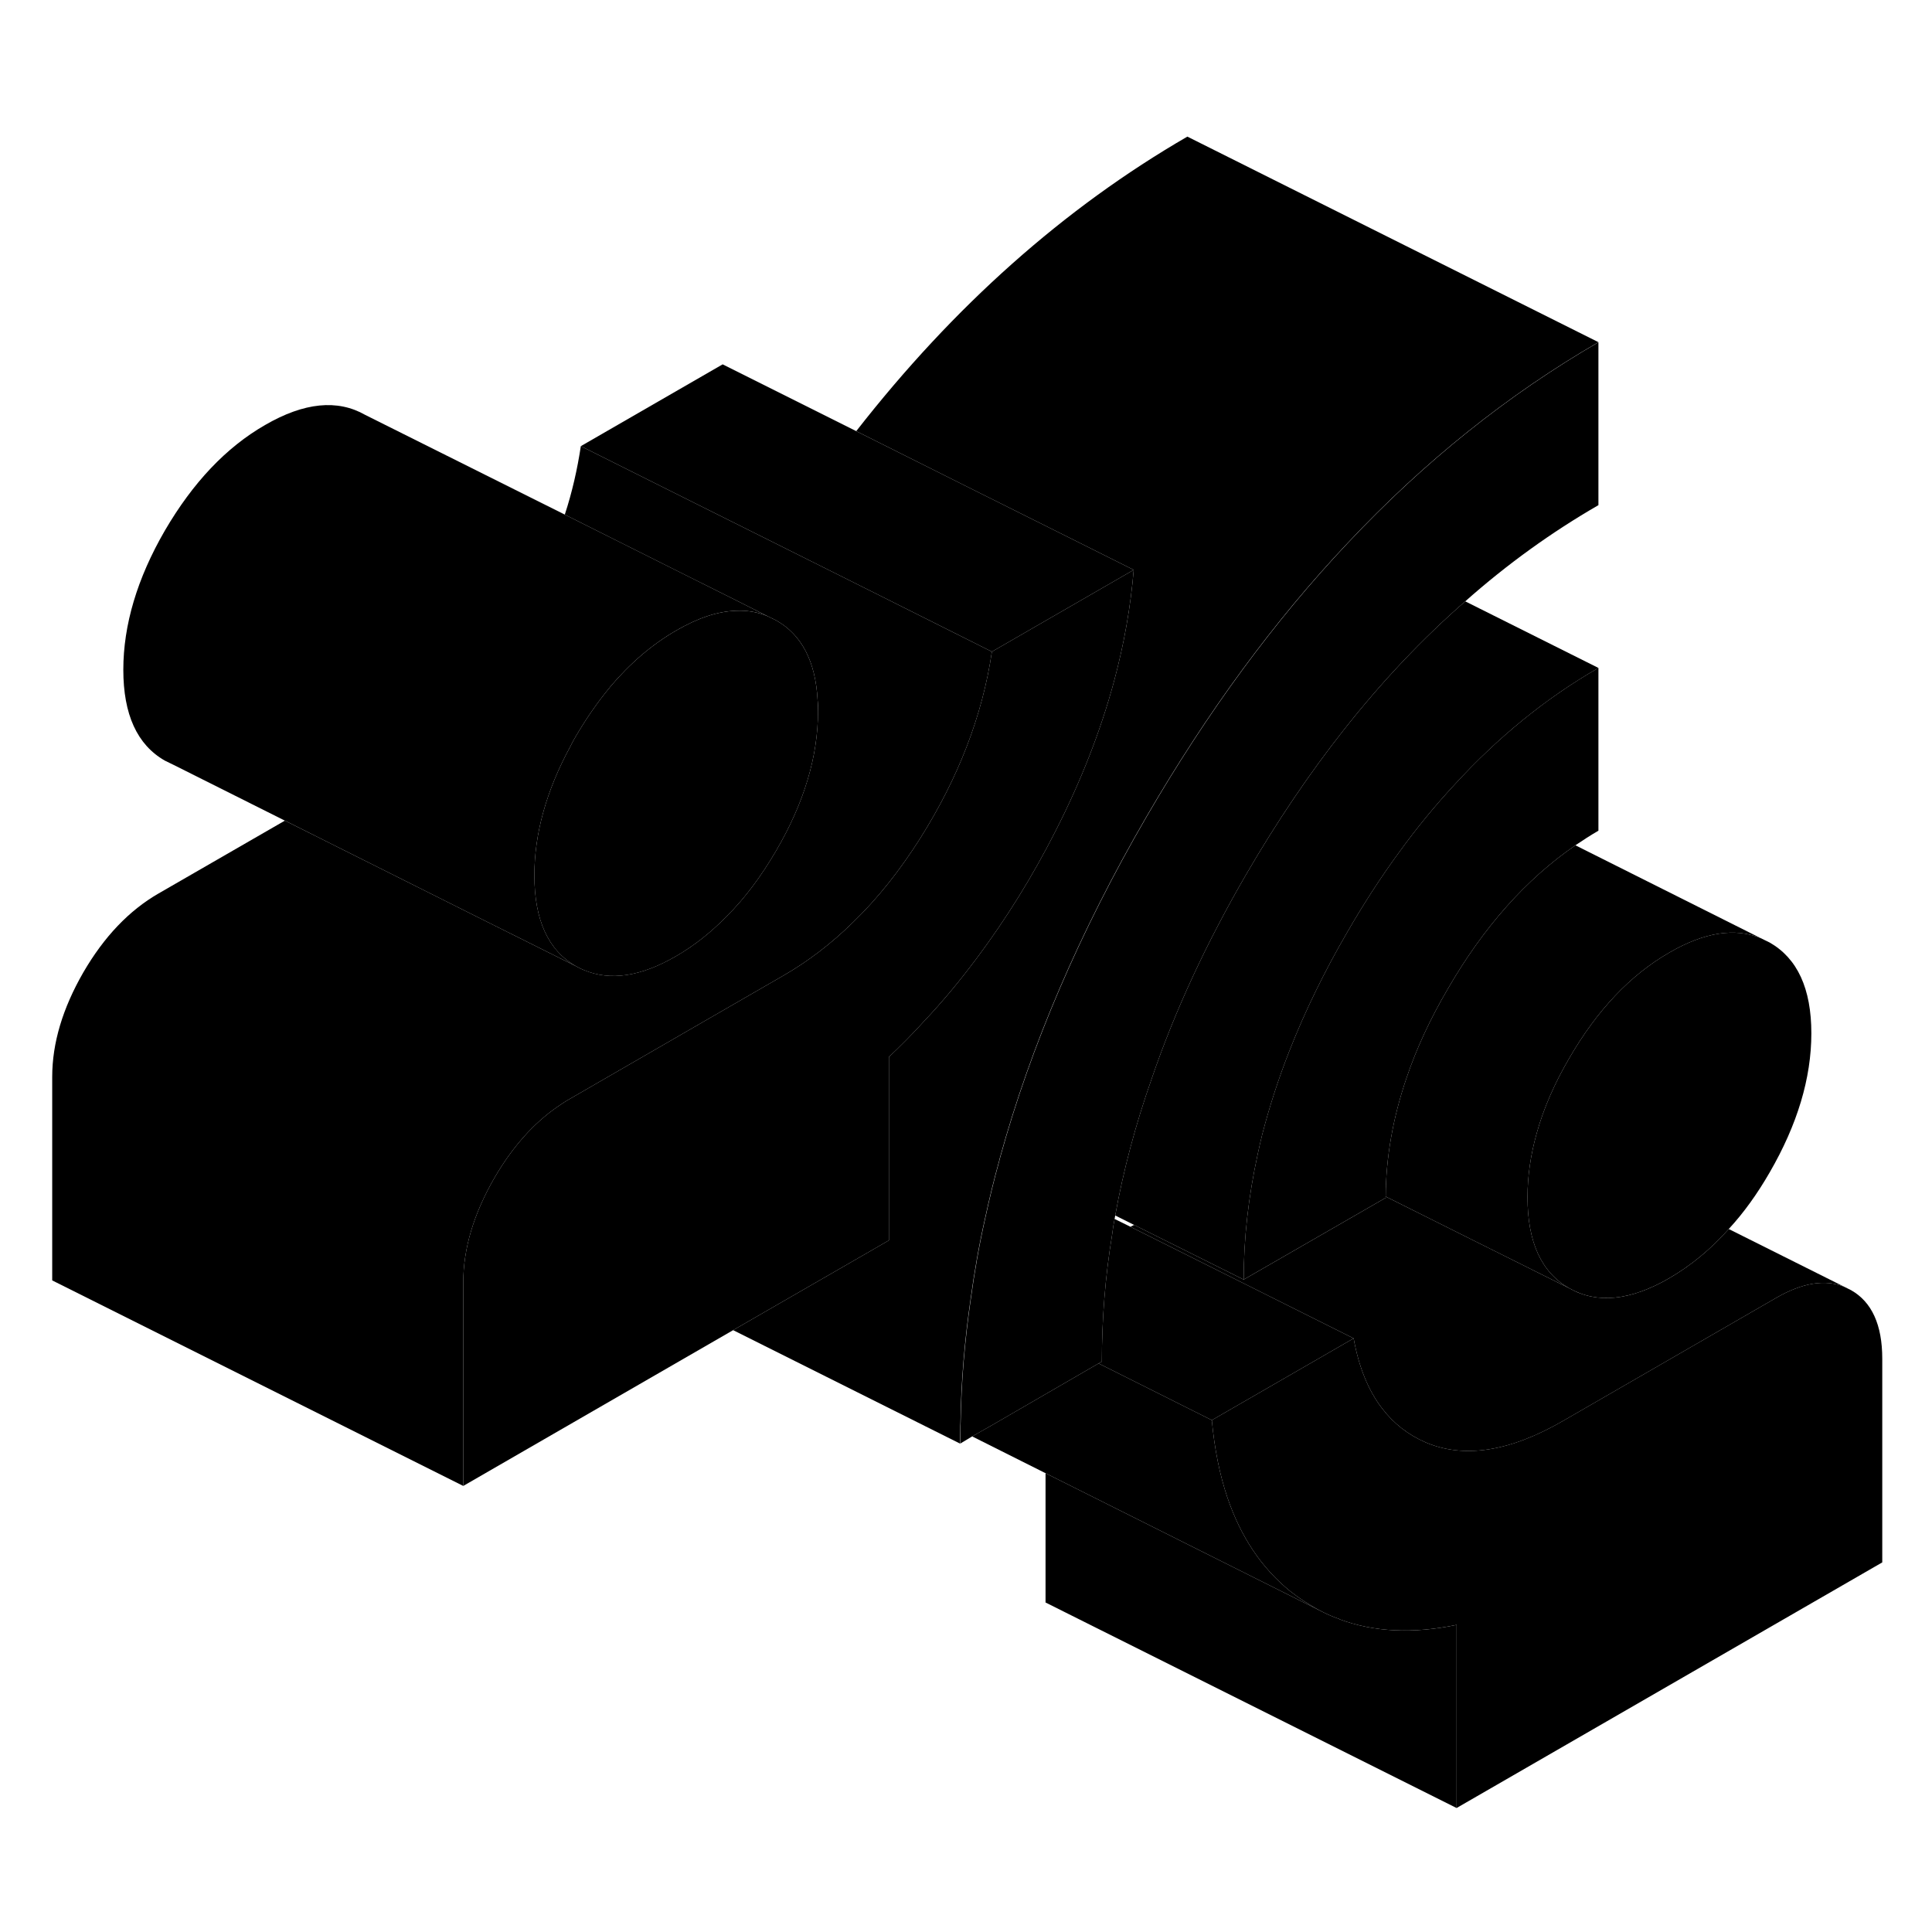 <svg width="48" height="48" viewBox="0 0 94 86" class="pr-icon-iso-duotone-secondary" xmlns="http://www.w3.org/2000/svg"
     stroke-width="1px" stroke-linecap="round" stroke-linejoin="round">
    <path d="M88.13 46.277C88.13 48.457 87.45 50.717 86.1 53.047C85.5 54.087 84.84 55.007 84.11 55.797C83.24 56.777 82.27 57.577 81.22 58.187C79.32 59.287 77.7 59.447 76.35 58.677C74.99 57.907 74.32 56.427 74.32 54.247C74.32 53.227 74.47 52.187 74.77 51.127C75.1 49.937 75.63 48.717 76.35 47.487C77.7 45.157 79.32 43.437 81.22 42.347C82.92 41.357 84.41 41.127 85.67 41.647L86.1 41.857C87.45 42.627 88.13 44.097 88.13 46.277Z"
          class="pr-icon-iso-duotone-primary-stroke" stroke-linejoin="round"/>
    <path d="M77.77 12.648V20.578C75.5 21.887 73.33 23.448 71.29 25.258C69.19 27.087 67.21 29.188 65.36 31.538C63.69 33.657 62.12 35.987 60.64 38.528C58.7 41.867 57.16 45.188 56.04 48.468C55.25 50.708 54.66 52.928 54.26 55.138C54.25 55.188 54.24 55.248 54.23 55.307C54.18 55.557 54.14 55.818 54.11 56.068C53.77 58.138 53.61 60.197 53.61 62.248L53.45 62.337L48.27 65.338L47.3 65.888L46.72 66.237C46.72 66.028 46.72 65.828 46.73 65.618V65.597C46.73 65.468 46.73 65.338 46.74 65.207C46.77 63.227 46.94 61.237 47.23 59.227C47.41 57.907 47.64 56.587 47.94 55.258C48.14 54.337 48.36 53.417 48.62 52.487C48.63 52.438 48.64 52.388 48.66 52.328C50.16 46.877 52.53 41.347 55.78 35.748C58.74 30.657 62 26.207 65.59 22.407C69.31 18.448 73.38 15.197 77.78 12.648H77.77Z"
          class="pr-icon-iso-duotone-primary-stroke" stroke-linejoin="round"/>
    <path d="M39.8 30.608C39.8 32.788 39.13 35.048 37.77 37.378C37.04 38.628 36.24 39.708 35.35 40.588C34.59 41.368 33.78 42.008 32.9 42.518C31.18 43.518 29.69 43.738 28.41 43.198C28.28 43.148 28.15 43.078 28.02 43.008C26.67 42.238 26 40.758 26 38.588C26 36.568 26.58 34.468 27.75 32.318C27.83 32.148 27.92 31.988 28.02 31.817C28.53 30.948 29.08 30.157 29.66 29.457C29.67 29.448 29.68 29.448 29.67 29.438C30.65 28.278 31.72 27.358 32.9 26.678C33.95 26.068 34.91 25.748 35.79 25.718C36.34 25.688 36.86 25.778 37.34 25.978L37.77 26.188C39.01 26.888 39.68 28.188 39.78 30.058C39.79 30.238 39.8 30.418 39.8 30.608Z"
          class="pr-icon-iso-duotone-primary-stroke" stroke-linejoin="round"/>
    <path d="M91.58 62.107V72.017L70.87 83.967V75.057C68.75 75.497 66.85 75.407 65.18 74.787L65.15 74.767C64.89 74.677 64.63 74.567 64.39 74.447L64.35 74.427C64.09 74.297 63.83 74.147 63.59 73.987L63.54 73.957L63.5 73.937C63.25 73.777 63 73.597 62.76 73.407C61.38 72.287 60.37 70.777 59.72 68.867C59.34 67.747 59.09 66.487 58.96 65.097L65.86 61.117C66.11 62.507 66.57 63.647 67.24 64.517C67.8 65.257 68.51 65.807 69.36 66.177C71.23 66.977 73.46 66.627 76.04 65.137L86.4 59.157C87.69 58.407 88.81 58.227 89.75 58.617L90.07 58.777C91.07 59.347 91.58 60.457 91.58 62.107Z"
          class="pr-icon-iso-duotone-primary-stroke" stroke-linejoin="round"/>
    <path d="M70.87 75.058V83.968L50.87 73.968V67.677L64.35 74.427L64.39 74.448C64.63 74.567 64.89 74.677 65.15 74.767L65.18 74.787C66.85 75.407 68.75 75.498 70.87 75.058Z"
          class="pr-icon-iso-duotone-primary-stroke" stroke-linejoin="round"/>
    <path d="M77.77 28.497V36.417C77.39 36.637 77.02 36.877 76.65 37.127C74.25 38.777 72.18 41.107 70.44 44.117C69.59 45.567 68.92 47.007 68.44 48.427C67.77 50.387 67.43 52.317 67.42 54.217V54.277L60.51 58.257C60.51 56.257 60.74 54.227 61.19 52.167C61.26 51.847 61.33 51.527 61.41 51.207C61.76 49.857 62.2 48.487 62.74 47.117C63.49 45.207 64.43 43.277 65.56 41.337C66.35 39.967 67.18 38.687 68.05 37.497C68.91 36.307 69.81 35.207 70.76 34.187C72.89 31.857 75.23 29.957 77.77 28.497Z"
          class="pr-icon-iso-duotone-primary-stroke" stroke-linejoin="round"/>
    <path d="M37.34 25.977C36.86 25.777 36.34 25.687 35.79 25.717C34.91 25.747 33.95 26.067 32.9 26.677C31.72 27.357 30.65 28.277 29.67 29.437C29.68 29.447 29.67 29.447 29.66 29.457C29.08 30.157 28.53 30.947 28.02 31.817C27.92 31.987 27.83 32.147 27.75 32.317C26.58 34.467 26 36.567 26 38.587C26 40.757 26.67 42.237 28.02 43.007L23.25 40.627L13.86 35.927L8.45 33.217L8.02 33.007C6.67 32.237 6 30.757 6 28.587C6 26.417 6.67 24.147 8.02 21.817C9.38 19.487 11 17.767 12.9 16.677C14.8 15.577 16.42 15.417 17.77 16.187L27.48 21.037L32.65 23.627L36.03 25.317L37.34 25.977Z"
          class="pr-icon-iso-duotone-primary-stroke" stroke-linejoin="round"/>
    <path d="M48.26 27.707C47.8 30.817 46.63 33.847 44.76 36.807C43.77 38.367 42.69 39.727 41.5 40.877C40.44 41.917 39.3 42.788 38.08 43.487L34.16 45.748L27.72 49.468C27.52 49.578 27.33 49.708 27.14 49.837C25.95 50.657 24.92 51.818 24.05 53.318C23.05 55.057 22.54 56.748 22.54 58.398V68.297L2.54 58.297V48.398C2.54 46.748 3.05 45.057 4.05 43.318C5.06 41.578 6.28 40.297 7.72 39.468L13.86 35.928L23.25 40.627L28.02 43.008C28.15 43.078 28.28 43.148 28.41 43.197C29.69 43.737 31.18 43.517 32.9 42.517C33.78 42.008 34.59 41.367 35.35 40.587C36.24 39.708 37.04 38.627 37.77 37.377C39.13 35.047 39.8 32.788 39.8 30.608C39.8 30.418 39.8 30.238 39.78 30.058C39.68 28.188 39.01 26.887 37.77 26.188L37.34 25.977L36.03 25.317L32.65 23.628L27.48 21.038C27.84 19.938 28.09 18.828 28.26 17.707L33.8 20.477L37.79 22.468L42.85 24.997L48 27.578L48.26 27.707Z"
          class="pr-icon-iso-duotone-primary-stroke" stroke-linejoin="round"/>
    <path d="M77.77 28.498C75.23 29.958 72.89 31.858 70.76 34.188C69.81 35.208 68.91 36.308 68.05 37.498C67.18 38.688 66.35 39.968 65.56 41.338C64.43 43.278 63.49 45.208 62.74 47.118C62.2 48.488 61.76 49.858 61.41 51.208C61.33 51.528 61.26 51.848 61.19 52.168C60.74 54.228 60.51 56.258 60.51 58.258L55.18 55.598L54.26 55.138C54.66 52.928 55.25 50.708 56.04 48.468C57.16 45.188 58.7 41.868 60.64 38.528C62.12 35.988 63.69 33.658 65.36 31.538C67.21 29.188 69.19 27.088 71.29 25.258L77.77 28.498Z"
          class="pr-icon-iso-duotone-primary-stroke" stroke-linejoin="round"/>
    <path d="M77.77 12.648C73.37 15.197 69.3 18.448 65.58 22.407C61.99 26.207 58.73 30.657 55.77 35.748C52.52 41.347 50.15 46.877 48.65 52.328C48.63 52.388 48.62 52.438 48.61 52.487C48.35 53.417 48.13 54.337 47.93 55.258C47.63 56.587 47.4 57.907 47.22 59.227C46.93 61.237 46.76 63.227 46.73 65.207C46.72 65.338 46.72 65.468 46.72 65.597V65.618C46.71 65.828 46.71 66.028 46.71 66.237L35.67 60.718L39.59 58.458L42.42 56.828L43.25 56.347V47.428C43.84 46.867 44.41 46.297 44.95 45.697C45.86 44.737 46.71 43.708 47.51 42.638C48.94 40.727 50.23 38.657 51.37 36.407C52.61 33.968 53.55 31.558 54.2 29.157C54.69 27.337 55.01 25.527 55.16 23.727L52.52 22.407L46.95 19.628L41.66 16.977C46.41 10.887 51.78 6.117 57.77 2.647L77.77 12.648Z"
          class="pr-icon-iso-duotone-primary-stroke" stroke-linejoin="round"/>
    <path d="M55.16 23.727C55.01 25.527 54.69 27.337 54.2 29.157C53.55 31.558 52.61 33.968 51.37 36.407C50.23 38.657 48.94 40.727 47.51 42.638C46.71 43.708 45.86 44.737 44.95 45.697C44.41 46.297 43.84 46.867 43.25 47.428V56.347L42.42 56.828L39.59 58.458L35.67 60.718L22.54 68.297V58.398C22.54 56.748 23.05 55.057 24.05 53.318C24.92 51.818 25.95 50.657 27.14 49.837C27.33 49.708 27.52 49.578 27.72 49.468L34.16 45.748L38.08 43.487C39.3 42.788 40.44 41.917 41.5 40.877C42.69 39.727 43.77 38.367 44.76 36.807C46.63 33.847 47.8 30.817 48.26 27.707L55.16 23.727Z"
          class="pr-icon-iso-duotone-primary-stroke" stroke-linejoin="round"/>
    <path d="M55.16 23.727L48.26 27.707L48 27.578L42.85 24.997L37.79 22.468L33.8 20.477L28.26 17.707L35.16 13.727L41.66 16.977L46.95 19.628L52.52 22.407L55.16 23.727Z"
          class="pr-icon-iso-duotone-primary-stroke" stroke-linejoin="round"/>
    <path d="M85.67 41.647C84.41 41.127 82.92 41.357 81.22 42.347C79.32 43.437 77.7 45.157 76.35 47.487C75.63 48.717 75.1 49.937 74.77 51.127C74.47 52.187 74.32 53.227 74.32 54.247C74.32 56.427 74.99 57.907 76.35 58.677L71.58 56.297L67.42 54.217C67.43 52.317 67.77 50.387 68.44 48.427C68.92 47.007 69.59 45.567 70.44 44.117C72.18 41.107 74.25 38.777 76.65 37.127L85.67 41.647Z"
          class="pr-icon-iso-duotone-primary-stroke" stroke-linejoin="round"/>
    <path d="M65.86 61.117L58.96 65.097L53.45 62.337L53.61 62.247C53.61 60.197 53.77 58.137 54.11 56.067C54.14 55.817 54.18 55.557 54.23 55.307L55 55.687L65.86 61.117Z"
          class="pr-icon-iso-duotone-primary-stroke" stroke-linejoin="round"/>
    <path d="M89.75 58.617C88.81 58.227 87.69 58.407 86.4 59.157L76.04 65.138C73.46 66.627 71.23 66.978 69.36 66.177C68.51 65.808 67.8 65.257 67.24 64.517C66.57 63.648 66.11 62.508 65.86 61.117L55 55.688C55.06 55.657 55.12 55.627 55.18 55.597L60.51 58.258L67.42 54.278V54.218L71.58 56.297L76.35 58.678C77.7 59.447 79.32 59.288 81.22 58.188C82.27 57.578 83.24 56.778 84.11 55.797L89.75 58.617Z"
          class="pr-icon-iso-duotone-primary-stroke" stroke-linejoin="round"/>
    <path d="M50.87 67.677L47.3 65.887L48.27 65.337L53.45 62.337L58.96 65.097C59.09 66.487 59.34 67.747 59.72 68.867C60.37 70.777 61.38 72.287 62.76 73.407C63 73.597 63.25 73.777 63.5 73.937L63.54 73.957L63.59 73.987C63.83 74.147 64.09 74.297 64.35 74.427L50.87 67.677Z"
          class="pr-icon-iso-duotone-primary-stroke" stroke-linejoin="round"/>
    <path d="M50.87 67.677L47.3 65.888" class="pr-icon-iso-duotone-primary-stroke" stroke-linejoin="round"/>
</svg>